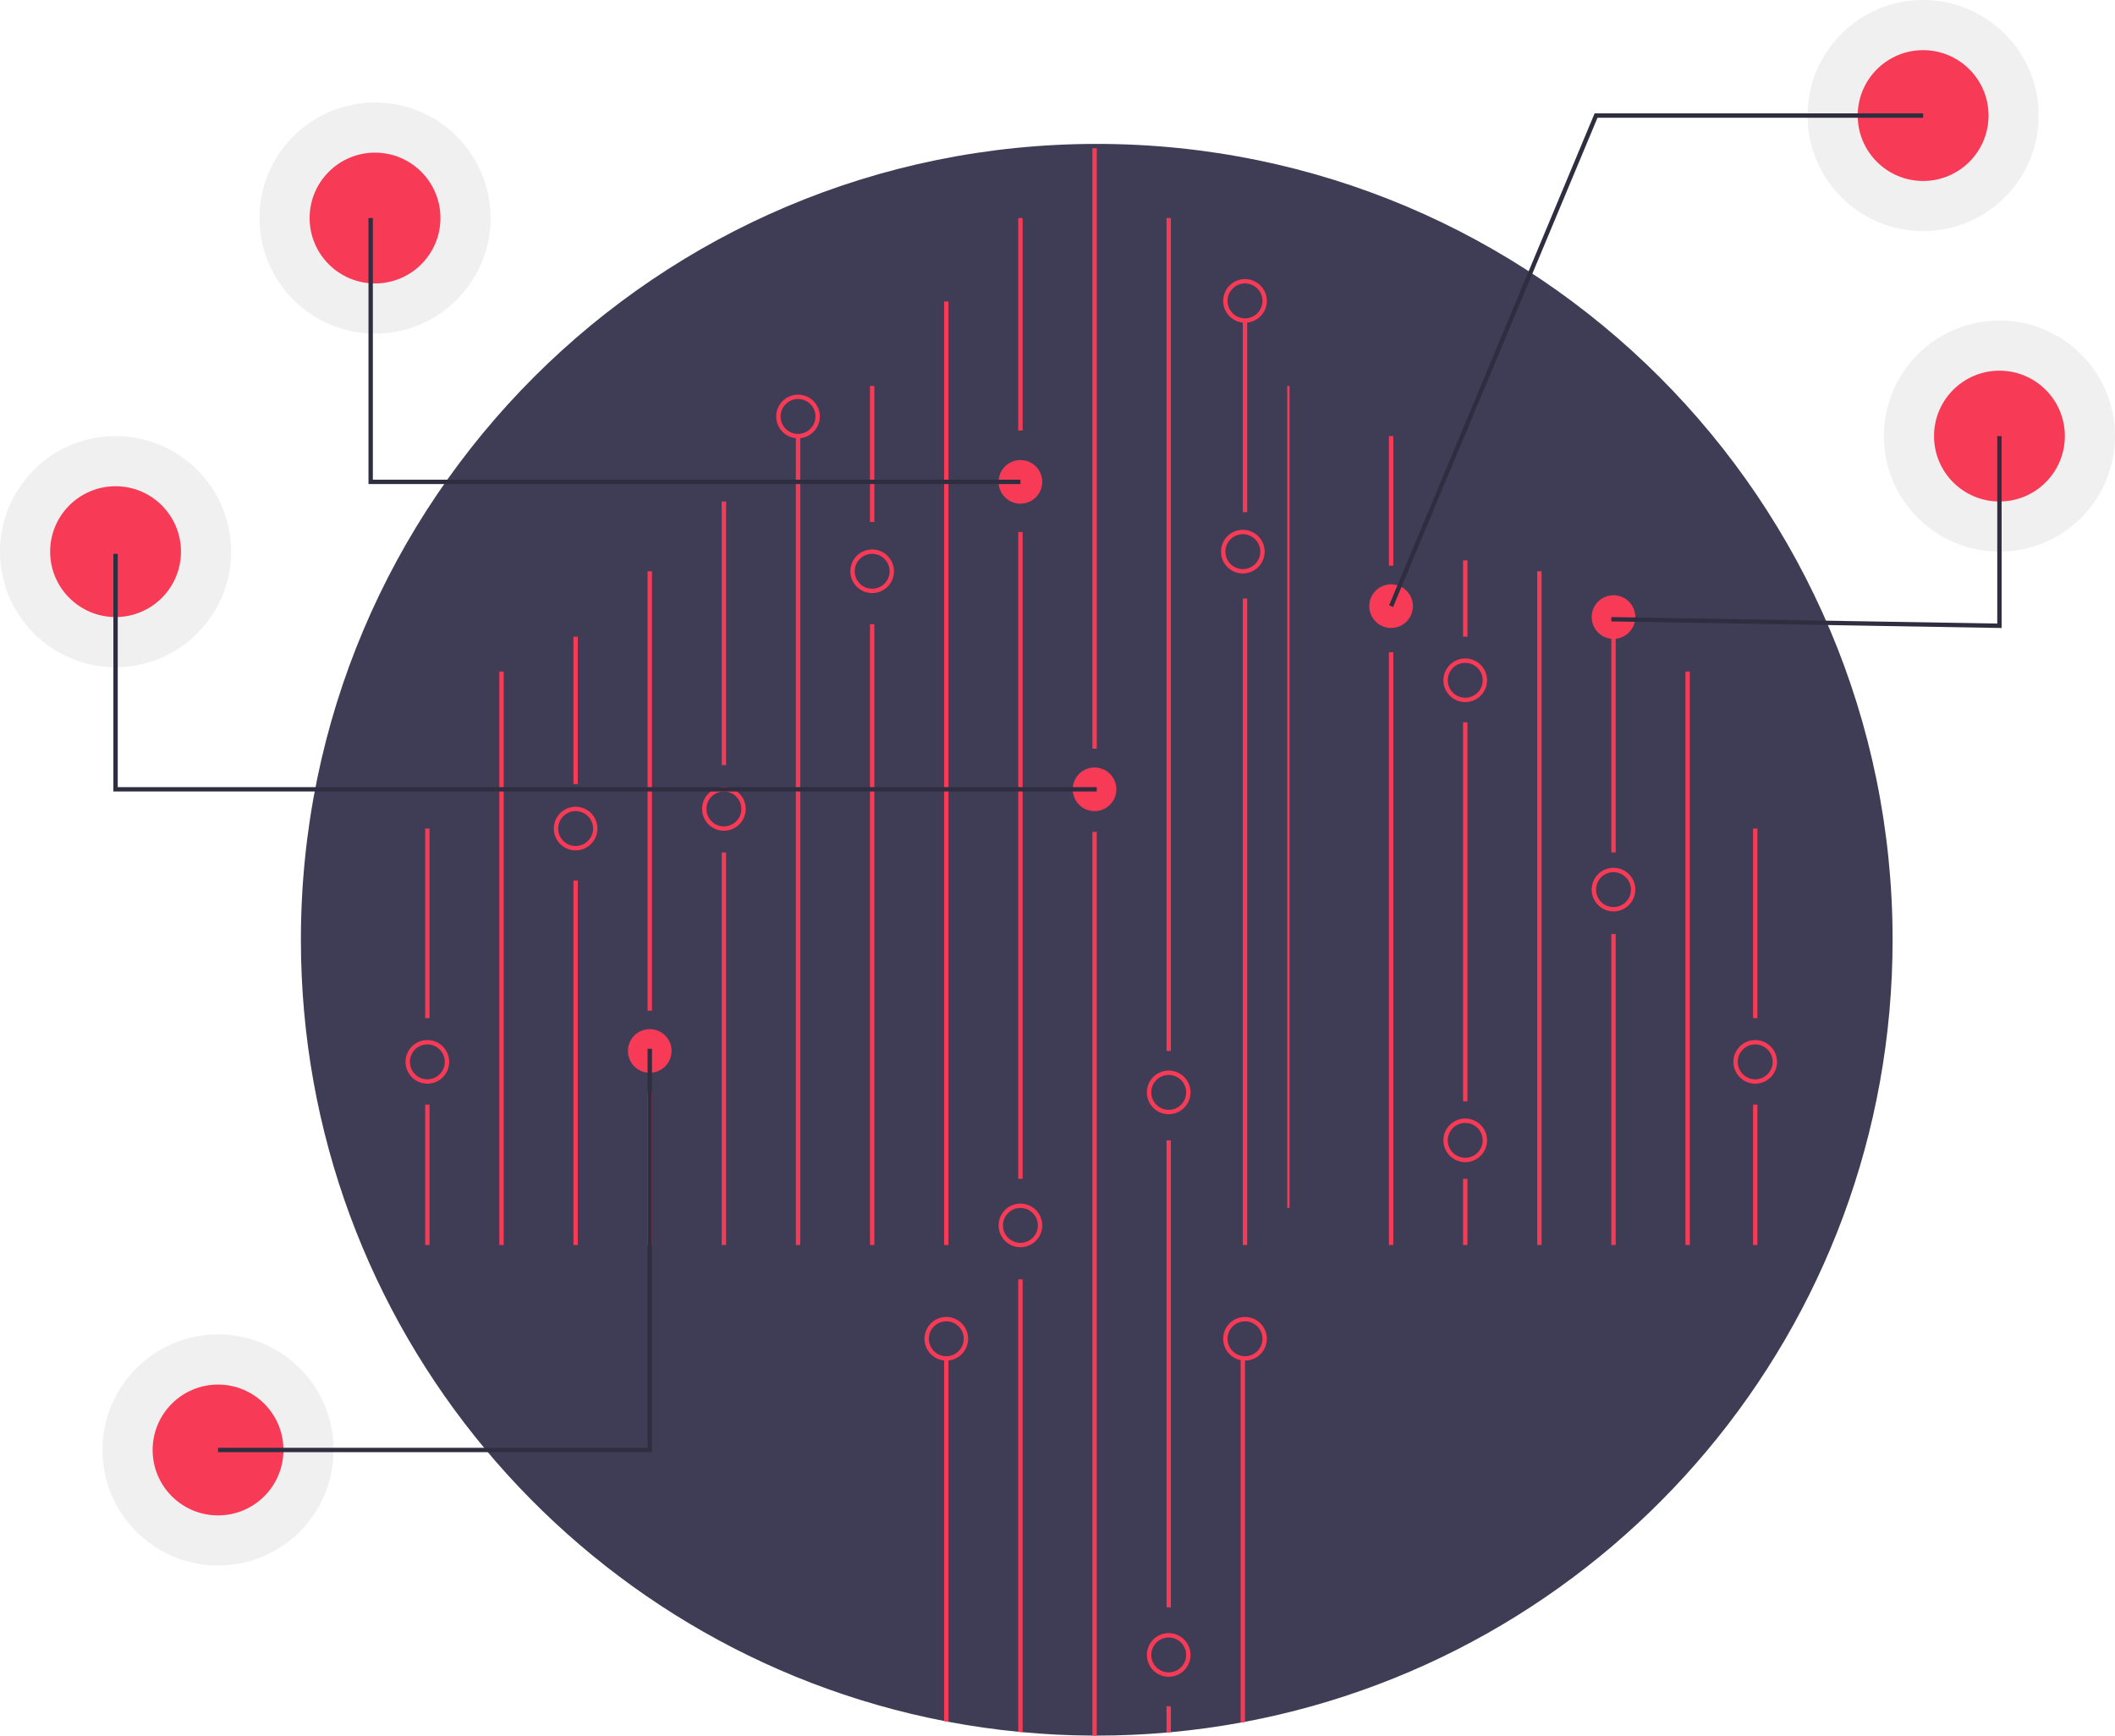 <svg id="f4673761-b724-4a95-a095-d2125482816e" data-name="Layer 1" xmlns="http://www.w3.org/2000/svg" width="970" height="796" viewBox="0 0 970 796"><title>hologram</title><circle cx="917" cy="200" r="53" fill="#ccc" opacity="0.3"/><circle cx="917" cy="200" r="30" fill="#f73b56"/><circle cx="882" cy="53" r="53" fill="#ccc" opacity="0.3"/><circle cx="882" cy="53" r="30" fill="#f73b56"/><circle cx="53" cy="253" r="53" fill="#ccc" opacity="0.3"/><circle cx="53" cy="253" r="30" fill="#f73b56"/><circle cx="100" cy="665" r="53" fill="#ccc" opacity="0.3"/><circle cx="100" cy="665" r="30" fill="#f73b56"/><circle cx="172" cy="100" r="53" fill="#ccc" opacity="0.3"/><circle cx="172" cy="100" r="30" fill="#f73b56"/><path d="M983,483c0,178.34-127.91,326.81-297,358.67-.66.13-1.33.25-2,.37q-15.765,2.895-32,4.39c-.67.07-1.33.13-2,.18q-15.81,1.38-32,1.39c-.67,0-1.33,0-2-.01q-16.17-.075-32-1.56c-.67-.05-1.33-.12-2-.19q-16.215-1.575-32-4.57c-.67-.12-1.34-.25-2-.38C379.9,808.64,253,660.64,253,483c0-201.58,163.42-365,365-365S983,281.42,983,483Z" transform="translate(-115 -52)" fill="#3f3d56"/><rect x="570" y="274.5" width="2" height="296.5" fill="#f73b56"/><rect x="570" y="147.402" width="2" height="87.472" fill="#f73b56"/><rect x="433" y="138.275" width="2" height="432.725" fill="#f73b56"/><rect x="467" y="100" width="2" height="97.457" fill="#f73b56"/><rect x="467" y="244" width="2" height="296.638" fill="#f73b56"/><path d="M584,638.75V846.43c-.67-.05-1.33-.12-2-.19V638.75Z" transform="translate(-115 -52)" fill="#f73b56"/><rect x="501" y="68" width="2" height="275.347" fill="#f73b56"/><path d="M618,433.52V848c-.67,0-1.33,0-2-.01V433.52Z" transform="translate(-115 -52)" fill="#f73b56"/><rect x="535" y="100" width="2" height="382" fill="#f73b56"/><rect x="535" y="523" width="2" height="214.173" fill="#f73b56"/><path d="M652,834.53v11.9c-.67.07-1.33.13-2,.18V834.53Z" transform="translate(-115 -52)" fill="#f73b56"/><path d="M686,675V841.67c-.66.13-1.33.25-2,.37V675Z" transform="translate(-115 -52)" fill="#f73b56"/><path d="M550,675V841.67c-.67-.12-1.34-.25-2-.38V675Z" transform="translate(-115 -52)" fill="#f73b56"/><rect x="399" y="177" width="2" height="62.41" fill="#f73b56"/><rect x="399" y="286.275" width="2" height="284.725" fill="#f73b56"/><rect x="365" y="200" width="2" height="371" fill="#f73b56"/><rect x="331" y="230" width="2" height="120.905" fill="#f73b56"/><rect x="331" y="390.968" width="2" height="180.032" fill="#f73b56"/><rect x="297" y="262" width="2" height="201.536" fill="#f73b56"/><rect x="297" y="501" width="2" height="70" fill="#f73b56"/><rect x="263" y="292" width="2" height="67.599" fill="#f73b56"/><rect x="263" y="403.819" width="2" height="167.181" fill="#f73b56"/><rect x="229" y="308" width="2" height="263" fill="#f73b56"/><rect x="195" y="380" width="2" height="86.937" fill="#f73b56"/><rect x="195" y="506.622" width="2" height="64.378" fill="#f73b56"/><rect x="590.375" y="177" width="1.037" height="377" fill="#f73b56"/><rect x="637" y="200" width="2" height="59.441" fill="#f73b56"/><rect x="637" y="299.126" width="2" height="271.874" fill="#f73b56"/><rect x="671" y="257" width="2" height="35" fill="#f73b56"/><rect x="671" y="331.252" width="2" height="173.858" fill="#f73b56"/><rect x="671" y="540.638" width="2" height="30.362" fill="#f73b56"/><rect x="705" y="262" width="2" height="309" fill="#f73b56"/><rect x="739" y="292" width="2" height="98.968" fill="#f73b56"/><rect x="739" y="428.386" width="2" height="142.614" fill="#f73b56"/><rect x="773" y="308" width="2" height="263" fill="#f73b56"/><path d="M549,676a10,10,0,1,1,10-10A10.012,10.012,0,0,1,549,676Zm0-18a8,8,0,1,0,8,8A8.009,8.009,0,0,0,549,658Z" transform="translate(-115 -52)" fill="#f73b56"/><path d="M583,624a10,10,0,1,1,10-10A10.012,10.012,0,0,1,583,624Zm0-18a8,8,0,1,0,8,8A8.009,8.009,0,0,0,583,606Z" transform="translate(-115 -52)" fill="#f73b56"/><path d="M686,676a10,10,0,1,1,10-10A10.012,10.012,0,0,1,686,676Zm0-18a8,8,0,1,0,8,8A8.009,8.009,0,0,0,686,658Z" transform="translate(-115 -52)" fill="#f73b56"/><path d="M651,801a10,10,0,1,0,10,10A10.016,10.016,0,0,0,651,801Zm0,18a8,8,0,1,1,8-8A8.011,8.011,0,0,1,651,819Z" transform="translate(-115 -52)" fill="#f73b56"/><path d="M651,563a10,10,0,1,1,10-10A10.012,10.012,0,0,1,651,563Zm0-18a8,8,0,1,0,8,8A8.009,8.009,0,0,0,651,545Z" transform="translate(-115 -52)" fill="#f73b56"/><path d="M617,424a10,10,0,1,1,10-10A10.011,10.011,0,0,1,617,424Z" transform="translate(-115 -52)" fill="#f73b56"/><path d="M685,315a10,10,0,1,1,10-10A10.011,10.011,0,0,1,685,315Zm0-18a8,8,0,1,0,8,8A8.009,8.009,0,0,0,685,297Z" transform="translate(-115 -52)" fill="#f73b56"/><path d="M447,433a10,10,0,1,1,10-10A10.011,10.011,0,0,1,447,433Zm0-18a8,8,0,1,0,8,8A8.009,8.009,0,0,0,447,415Z" transform="translate(-115 -52)" fill="#f73b56"/><path d="M379,442a10,10,0,1,1,10-10A10.011,10.011,0,0,1,379,442Zm0-18a8,8,0,1,0,8,8A8.009,8.009,0,0,0,379,424Z" transform="translate(-115 -52)" fill="#f73b56"/><path d="M413,544a10,10,0,1,1,10-10A10.011,10.011,0,0,1,413,544Z" transform="translate(-115 -52)" fill="#f73b56"/><path d="M686,200a10,10,0,1,1,10-10A10.011,10.011,0,0,1,686,200Zm0-18a8,8,0,1,0,8,8A8.009,8.009,0,0,0,686,182Z" transform="translate(-115 -52)" fill="#f73b56"/><path d="M515,324a10,10,0,1,1,10-10A10.011,10.011,0,0,1,515,324Zm0-18a8,8,0,1,0,8,8A8.009,8.009,0,0,0,515,306Z" transform="translate(-115 -52)" fill="#f73b56"/><path d="M481,253a10,10,0,1,1,10-10A10.011,10.011,0,0,1,481,253Zm0-18a8,8,0,1,0,8,8A8.009,8.009,0,0,0,481,235Z" transform="translate(-115 -52)" fill="#f73b56"/><path d="M311,549a10,10,0,1,1,10-10A10.012,10.012,0,0,1,311,549Zm0-18a8,8,0,1,0,8,8A8.009,8.009,0,0,0,311,531Z" transform="translate(-115 -52)" fill="#f73b56"/><rect x="804" y="380" width="2" height="86.937" fill="#f73b56"/><rect x="804" y="506.622" width="2" height="64.378" fill="#f73b56"/><path d="M920,549a10,10,0,1,1,10-10A10.012,10.012,0,0,1,920,549Zm0-18a8,8,0,1,0,8,8A8.009,8.009,0,0,0,920,531Z" transform="translate(-115 -52)" fill="#f73b56"/><path d="M855,470a10,10,0,1,1,10-10A10.011,10.011,0,0,1,855,470Zm0-18a8,8,0,1,0,8,8A8.009,8.009,0,0,0,855,452Z" transform="translate(-115 -52)" fill="#f73b56"/><path d="M787,585a10,10,0,1,1,10-10A10.012,10.012,0,0,1,787,585Zm0-18a8,8,0,1,0,8,8A8.009,8.009,0,0,0,787,567Z" transform="translate(-115 -52)" fill="#f73b56"/><path d="M583,283a10,10,0,1,1,10-10A10.011,10.011,0,0,1,583,283Z" transform="translate(-115 -52)" fill="#f73b56"/><path d="M787,374a10,10,0,1,1,10-10A10.011,10.011,0,0,1,787,374Zm0-18a8,8,0,1,0,8,8A8.009,8.009,0,0,0,787,356Z" transform="translate(-115 -52)" fill="#f73b56"/><path d="M855,345a10,10,0,1,1,10-10A10.011,10.011,0,0,1,855,345Z" transform="translate(-115 -52)" fill="#f73b56"/><path d="M753,340a10,10,0,1,1,10-10A10.011,10.011,0,0,1,753,340Z" transform="translate(-115 -52)" fill="#f73b56"/><polygon points="918 288.017 738.983 285 739.017 283 916 285.983 916 200 918 200 918 288.017" fill="#2f2e41"/><polygon points="638.923 278.386 637.077 277.614 731.334 52 882 52 882 54 732.666 54 638.923 278.386" fill="#2f2e41"/><polygon points="503 363 52 363 52 254 54 254 54 361 503 361 503 363" fill="#2f2e41"/><polygon points="468 222 169 222 169 100 171 100 171 220 468 220 468 222" fill="#2f2e41"/><polygon points="299 666 100 666 100 664 297 664 297 481 299 481 299 666" fill="#2f2e41"/></svg>